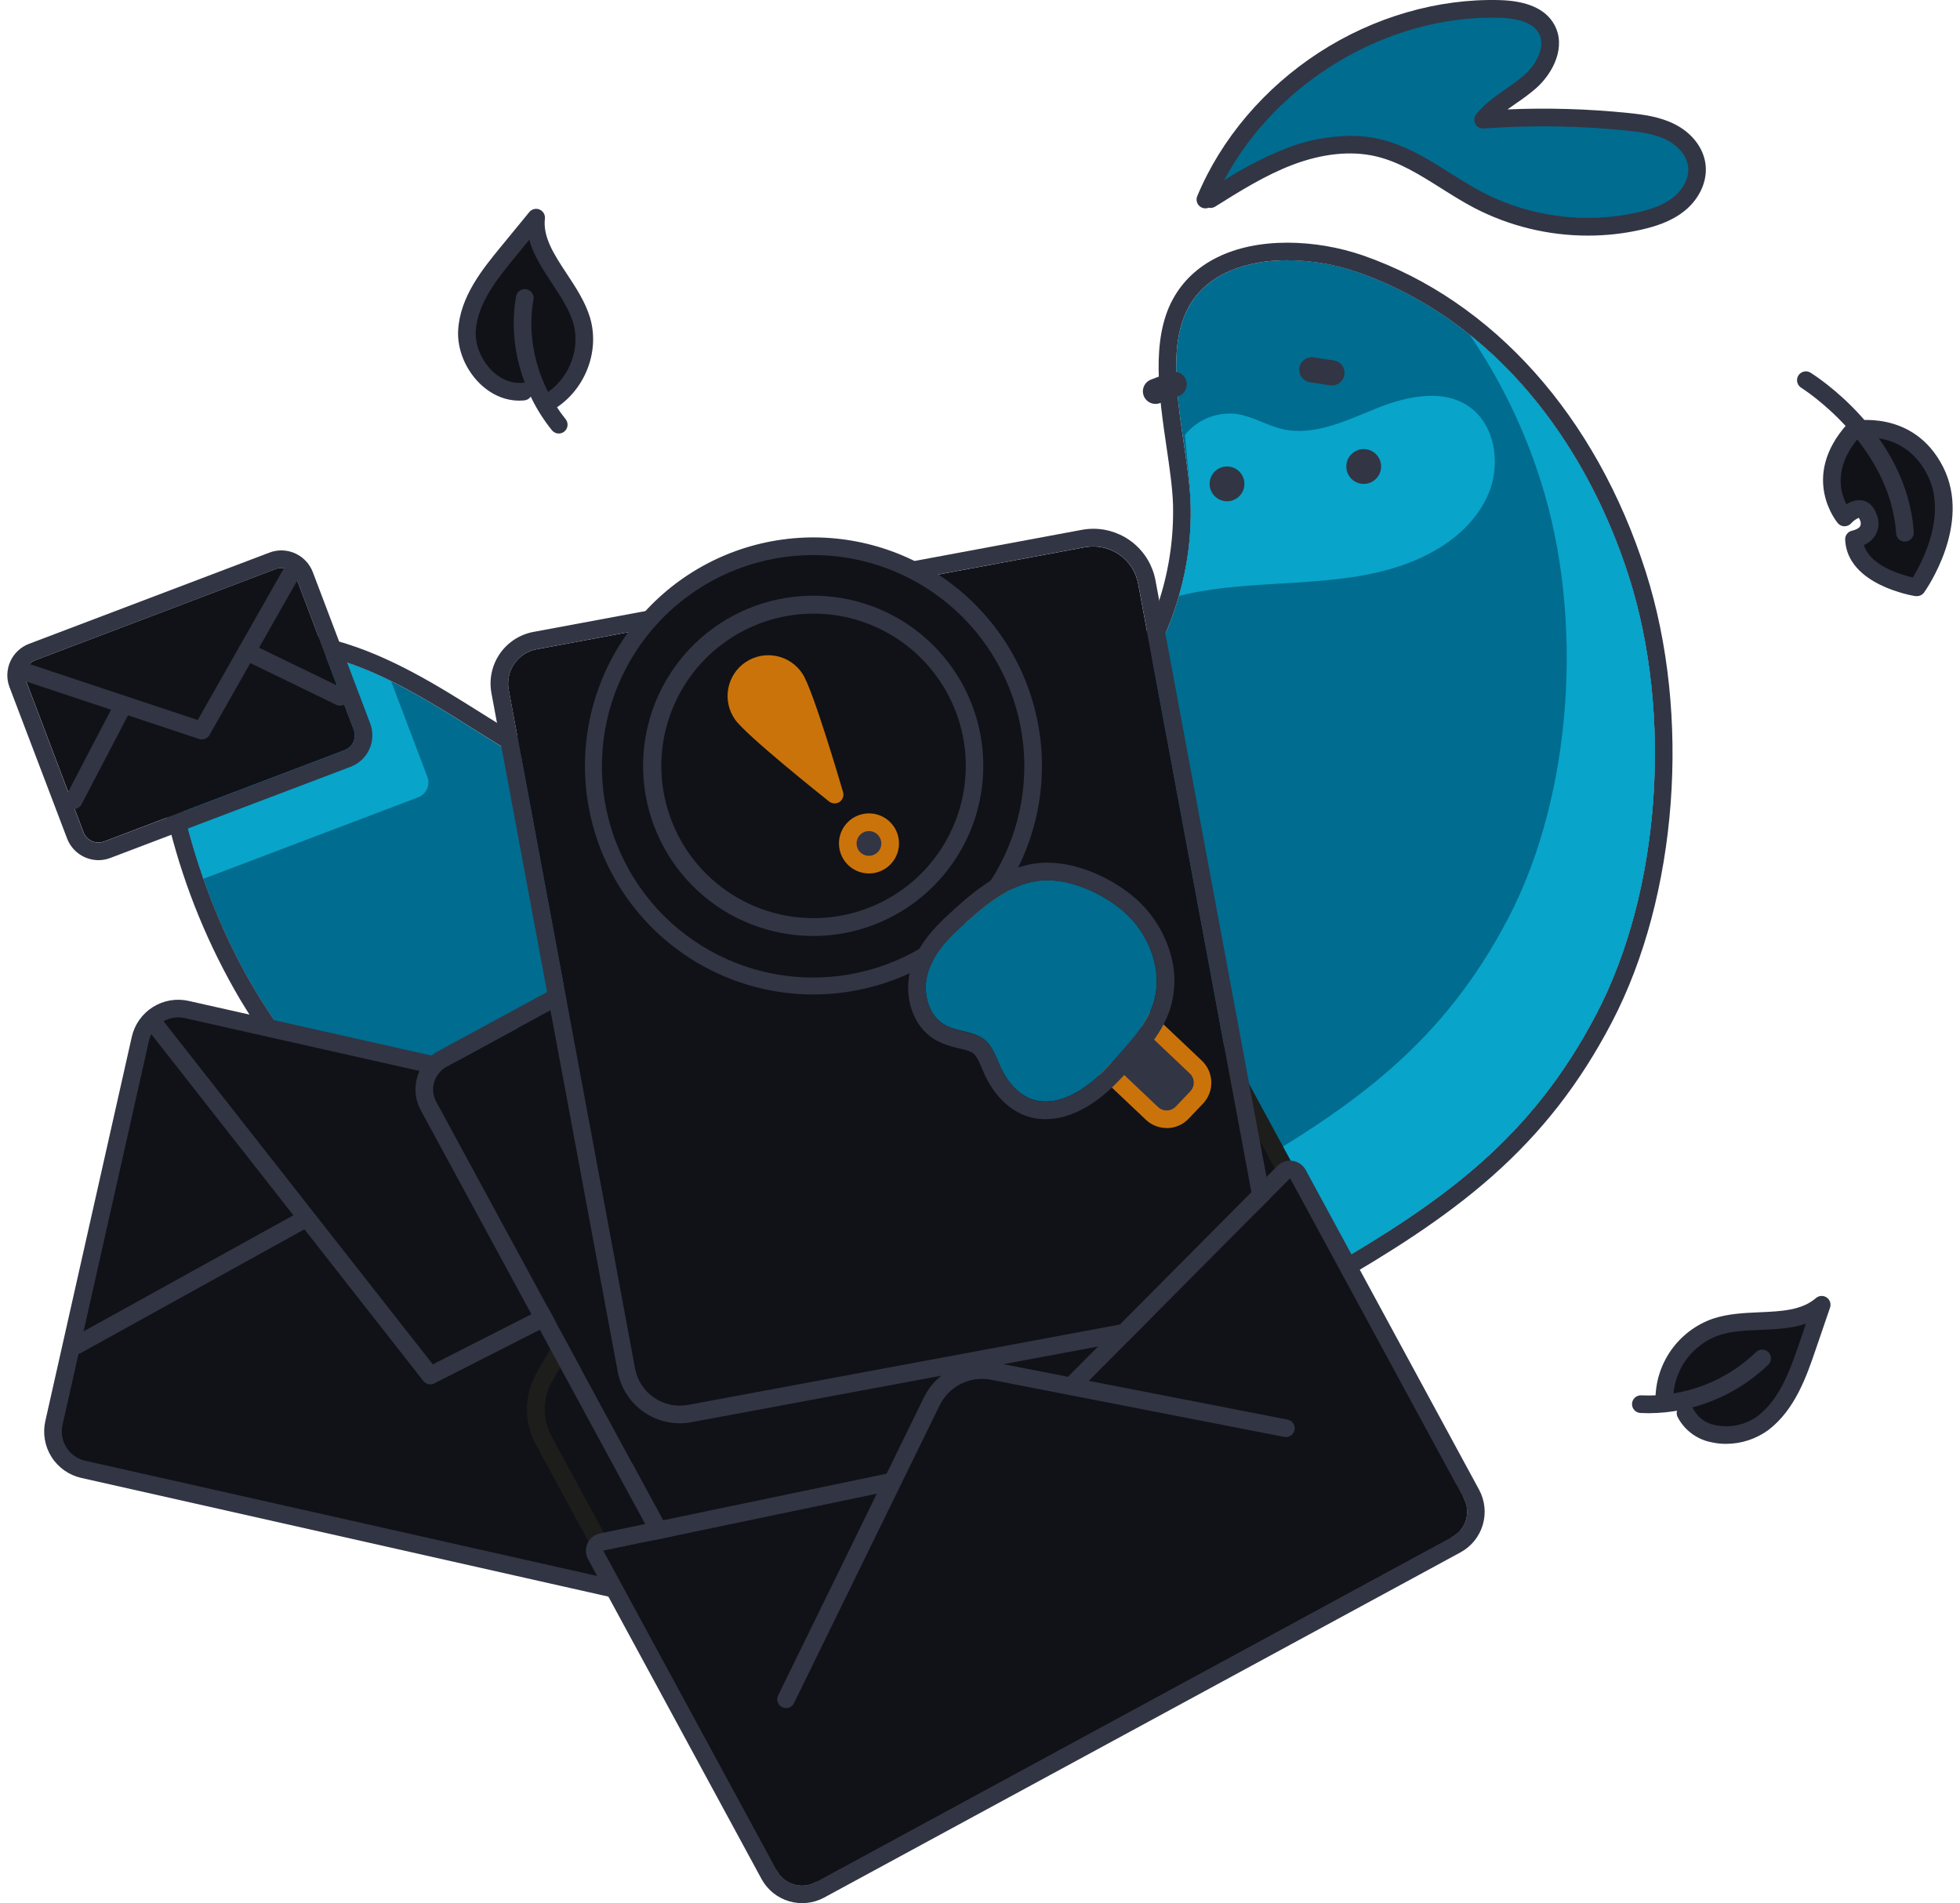 <svg width="206" height="200" viewBox="0 0 206 200" fill="none" xmlns="http://www.w3.org/2000/svg">
<path d="M77.418 84.146C70.111 86.698 62.017 83.847 55.3 79.996C48.583 76.145 42.316 71.215 34.861 69.145C30.287 67.87 24.804 67.968 21.48 71.358C17.724 75.19 18.29 81.415 19.627 86.615C22.784 98.769 29.091 110.435 39.042 118.11C48.993 125.785 62.893 128.81 74.538 124.091C86.183 119.372 94.279 106.094 91.344 93.872C90.55 90.62 88.981 87.431 86.292 85.438C83.603 83.445 79.675 82.929 76.902 84.8L77.418 84.146Z" fill="#006C8F"/>
<path d="M29.578 68.383C31.369 68.395 33.149 68.649 34.872 69.137C42.327 71.215 48.594 76.145 55.311 79.988C60.25 82.82 65.932 85.112 71.5 85.112C73.517 85.124 75.522 84.795 77.429 84.138L76.913 84.792C78.094 84.019 79.479 83.617 80.891 83.638C82.834 83.653 84.723 84.283 86.287 85.438C88.976 87.43 90.556 90.62 91.339 93.872C94.28 106.084 86.184 119.372 74.539 124.091C70.773 125.596 66.753 126.358 62.698 126.335C54.292 126.335 45.773 123.26 39.053 118.089C29.102 110.432 22.795 98.769 19.638 86.607C18.291 81.412 17.724 75.182 21.49 71.35C23.587 69.211 26.543 68.383 29.589 68.383H29.578ZM29.578 66.53C25.672 66.53 22.417 67.748 20.157 70.053C16.626 73.655 15.848 79.379 17.846 87.073C19.441 93.361 21.919 99.391 25.206 104.983C28.705 110.853 32.985 115.757 37.91 119.557C45.037 125.044 54.067 128.188 62.685 128.188C66.978 128.213 71.236 127.404 75.222 125.806C81.338 123.326 86.586 118.673 90 112.708C93.528 106.549 94.64 99.705 93.131 93.438C92.432 90.527 90.868 86.531 87.383 83.945C85.503 82.553 83.229 81.797 80.891 81.785C79.814 81.779 78.744 81.958 77.728 82.315C77.656 82.301 77.584 82.293 77.511 82.291H77.413C77.35 82.287 77.286 82.287 77.222 82.291C77.066 82.307 76.912 82.342 76.764 82.397C75.065 82.975 73.28 83.265 71.485 83.254C67.001 83.254 61.864 81.611 56.216 78.376C54.404 77.336 52.58 76.188 50.815 75.079C46.001 72.051 41.022 68.918 35.353 67.338C33.472 66.807 31.528 66.531 29.573 66.517L29.578 66.53Z" fill="#323544"/>
<path d="M44.918 81.634L41.104 71.577C39.103 70.571 37.013 69.754 34.861 69.137C32.021 68.343 28.832 68.078 26.026 68.809L23.771 69.663C22.923 70.1 22.149 70.669 21.48 71.349C17.724 75.182 18.29 81.406 19.627 86.607C20.13 88.539 20.712 90.46 21.376 92.355L43.936 83.796C44.143 83.719 44.332 83.602 44.493 83.452C44.655 83.301 44.785 83.12 44.876 82.919C44.967 82.718 45.018 82.501 45.025 82.281C45.032 82.06 44.996 81.84 44.918 81.634Z" fill="#08A4CA"/>
<path d="M77.9 133.044C88.83 118.258 96.675 102.968 105.663 86.795C109.032 80.734 114.926 78.358 118.97 72.781C123.04 67.152 125.372 60.062 125.139 52.953C124.938 46.787 121.979 37.656 124.903 32.31C128.037 26.585 136.723 26.519 142.662 28.591C157.036 33.604 166.69 46.445 171.216 60.647C175.742 74.849 174.627 93.465 167.775 106.565C160.923 119.666 151.703 126.221 139.285 133.428C130.022 138.806 118.594 139.973 108.055 140.749C97.516 141.524 86.618 139.11 77.81 132.925L77.9 133.044Z" fill="#006C8F"/>
<path d="M135.339 27.355C137.832 27.365 140.306 27.785 142.662 28.599C157.036 33.611 166.69 46.452 171.216 60.654C175.742 74.856 174.627 93.472 167.775 106.572C160.923 119.673 151.703 126.221 139.285 133.427C130.022 138.805 118.594 139.972 108.055 140.748C106.788 140.841 105.518 140.888 104.244 140.888C94.981 140.888 85.652 138.392 77.929 133.007C88.846 118.231 96.683 102.954 105.663 86.794C109.032 80.734 114.926 78.357 118.97 72.781C123.04 67.151 125.372 60.061 125.139 52.952C124.938 46.786 121.979 37.655 124.903 32.309C126.875 28.71 131.041 27.347 135.339 27.347V27.355ZM77.81 132.924L77.929 133.007L77.9 133.044L77.81 132.924ZM135.339 25.502C129.654 25.502 125.369 27.606 123.278 31.428C120.944 35.689 121.825 41.686 122.603 46.974C122.924 49.17 123.231 51.245 123.286 53.013C123.458 59.712 121.411 66.28 117.464 71.696C115.778 74.027 113.737 75.755 111.578 77.587C108.862 79.889 106.054 82.271 104.04 85.894C102.566 88.541 101.108 91.204 99.695 93.773C92.504 106.874 85.702 119.26 76.852 131.334C76.717 131.416 76.592 131.515 76.481 131.628C76.174 131.942 75.988 132.356 75.957 132.795C75.927 133.233 76.053 133.669 76.314 134.023L76.404 134.145C76.61 134.424 76.891 134.64 77.214 134.766C84.855 139.986 94.19 142.741 104.239 142.741C105.546 142.741 106.885 142.69 108.185 142.595C119.189 141.801 130.726 140.539 140.209 135.031C145.819 131.773 151.719 128.131 156.834 123.601C162.067 118.969 166.06 113.829 169.406 107.432C176.337 94.173 177.772 75.144 172.973 60.093C167.76 43.732 156.93 31.613 143.265 26.849C140.71 25.97 138.028 25.514 135.326 25.502H135.339Z" fill="#323544"/>
<path d="M77.9 133.044L77.929 133.004L77.81 132.925L77.9 133.044Z" fill="#006C8F"/>
<path d="M77.81 132.924L77.93 133.004L77.9 133.043L77.81 132.924ZM77.81 131.072C77.468 131.072 77.132 131.167 76.84 131.346C76.548 131.525 76.311 131.782 76.156 132.088C76.002 132.394 75.935 132.737 75.963 133.078C75.992 133.42 76.115 133.747 76.318 134.023L76.405 134.144C76.577 134.378 76.802 134.567 77.061 134.698C77.319 134.828 77.605 134.896 77.895 134.896C78.185 134.896 78.47 134.829 78.729 134.699C78.988 134.569 79.213 134.38 79.385 134.147L79.406 134.115C79.555 133.916 79.663 133.689 79.722 133.448C79.782 133.207 79.792 132.956 79.753 132.71C79.713 132.465 79.625 132.23 79.492 132.019C79.36 131.809 79.187 131.627 78.983 131.485L78.906 131.432L78.872 131.408C78.561 131.19 78.192 131.073 77.813 131.072H77.81Z" fill="#323544"/>
<path d="M171.217 60.654C168.07 50.779 162.441 41.564 154.466 35.18C157.703 39.924 160.224 45.118 161.948 50.597C166.474 64.801 165.36 83.414 158.508 96.515C151.656 109.616 142.44 116.163 130.023 123.37C120.759 128.748 109.332 129.915 98.793 130.69C92.776 131.152 86.726 130.517 80.936 128.817C79.959 130.218 78.957 131.613 77.93 133.003C86.714 139.13 97.565 141.518 108.056 140.747C118.595 139.972 130.023 138.805 139.286 133.427C151.703 126.22 160.919 119.686 167.774 106.572C174.628 93.458 175.742 74.858 171.217 60.654Z" fill="#08A4CA"/>
<path d="M68.637 122.986L68.666 122.947L68.547 122.867L68.637 122.986Z" fill="#006C8F"/>
<path d="M68.547 122.867L68.666 122.946L68.637 122.986L68.547 122.867ZM68.547 121.014C68.204 121.014 67.868 121.109 67.576 121.288C67.284 121.468 67.048 121.725 66.893 122.031C66.739 122.336 66.672 122.679 66.7 123.021C66.729 123.362 66.851 123.689 67.055 123.965L67.142 124.087C67.314 124.32 67.539 124.509 67.797 124.64C68.056 124.77 68.342 124.838 68.632 124.838C68.921 124.839 69.207 124.771 69.466 124.641C69.725 124.511 69.949 124.322 70.122 124.089L70.143 124.058C70.292 123.859 70.4 123.632 70.459 123.39C70.519 123.149 70.529 122.898 70.49 122.653C70.45 122.407 70.362 122.172 70.229 121.961C70.097 121.751 69.924 121.569 69.72 121.427L69.643 121.374L69.609 121.35C69.298 121.133 68.929 121.015 68.55 121.014H68.547Z" fill="#323544"/>
<path d="M154.842 43.069C152.113 40.751 148.101 41.548 144.827 42.852C141.553 44.157 138.123 45.896 134.709 45.073C133.121 44.692 131.681 43.776 130.075 43.522C129.086 43.38 128.078 43.487 127.141 43.834C126.205 44.18 125.369 44.754 124.71 45.504C124.652 45.571 124.596 45.639 124.541 45.711C124.739 48.13 125.07 50.578 125.139 52.955C125.237 56.222 124.821 59.484 123.908 62.623C132.721 60.399 142.932 62.464 150.972 57.763C153.46 56.308 155.694 54.132 156.66 51.303C157.626 48.474 157.059 44.954 154.842 43.069Z" fill="#08A4CA"/>
<path d="M126.677 20.976C131.684 8.934 144.526 0.597 157.563 0.949C159.442 0.997 161.607 1.389 162.525 3.027C163.56 4.879 162.38 7.222 160.794 8.619C159.209 10.016 157.2 10.943 155.874 12.589C160.929 12.217 166.006 12.291 171.047 12.809C172.598 12.967 174.181 13.179 175.573 13.883C176.965 14.587 178.153 15.871 178.336 17.422C178.518 18.973 177.682 20.46 176.483 21.431C175.284 22.402 173.792 22.903 172.296 23.244C166.566 24.53 160.566 23.747 155.358 21.034C151.817 19.182 148.652 16.424 144.756 15.524C141.688 14.817 138.444 15.347 135.493 16.463C132.542 17.58 129.866 19.264 127.201 20.934" fill="#006C8F"/>
<path d="M166.921 24.759C162.753 24.767 158.645 23.768 154.945 21.848C153.752 21.22 152.598 20.495 151.481 19.791C149.192 18.349 147.032 16.988 144.565 16.419C141.985 15.824 138.97 16.136 135.85 17.322C132.984 18.412 130.305 20.09 127.72 21.712C127.513 21.841 127.264 21.884 127.026 21.832C126.857 21.898 126.672 21.913 126.494 21.875C126.317 21.837 126.154 21.747 126.027 21.618C125.9 21.488 125.813 21.324 125.779 21.145C125.744 20.967 125.763 20.782 125.833 20.614C128.326 14.617 132.865 9.263 138.616 5.529C144.367 1.794 151.108 -0.162 157.597 0.01C160.508 0.087 162.435 0.945 163.345 2.562C164.648 4.88 163.258 7.68 161.416 9.3C160.759 9.857 160.071 10.376 159.354 10.854C159.042 11.071 158.735 11.285 158.439 11.499C162.677 11.316 166.923 11.442 171.142 11.875C172.754 12.039 174.453 12.267 175.994 13.042C177.846 13.971 179.056 15.562 179.259 17.301C179.463 19.039 178.627 20.876 177.081 22.136C175.636 23.314 173.879 23.822 172.511 24.134C170.677 24.551 168.802 24.761 166.921 24.759ZM141.882 14.27C142.924 14.267 143.964 14.381 144.981 14.612C147.754 15.252 150.15 16.761 152.468 18.222C153.553 18.904 154.678 19.611 155.808 20.207C160.824 22.804 166.595 23.553 172.108 22.324C173.847 21.927 175.02 21.424 175.917 20.696C176.975 19.831 177.558 18.611 177.428 17.52C177.272 16.197 176.158 15.199 175.165 14.699C173.908 14.064 172.399 13.868 170.962 13.72C165.975 13.21 160.953 13.137 155.954 13.503C155.773 13.518 155.592 13.48 155.433 13.393C155.274 13.306 155.144 13.174 155.059 13.014C154.975 12.854 154.939 12.672 154.957 12.492C154.975 12.311 155.045 12.14 155.16 11.999C156.051 10.891 157.192 10.099 158.293 9.334C158.95 8.897 159.582 8.423 160.185 7.913C161.527 6.733 162.485 4.83 161.723 3.472C161.157 2.464 159.751 1.924 157.544 1.866C145.859 1.559 134.127 8.615 128.662 18.939C130.727 17.621 132.911 16.499 135.186 15.588C137.32 14.75 139.589 14.307 141.882 14.281V14.27Z" fill="#323544"/>
<path d="M128.963 52.679C129.973 52.679 130.792 51.86 130.792 50.85C130.792 49.84 129.973 49.021 128.963 49.021C127.953 49.021 127.134 49.84 127.134 50.85C127.134 51.86 127.953 52.679 128.963 52.679Z" fill="#323544"/>
<path d="M143.329 50.852C144.339 50.852 145.158 50.033 145.158 49.023C145.158 48.013 144.339 47.194 143.329 47.194C142.319 47.194 141.5 48.013 141.5 49.023C141.5 50.033 142.319 50.852 143.329 50.852Z" fill="#323544"/>
<path d="M121.442 42.448C121.132 42.448 120.832 42.339 120.594 42.141C120.356 41.942 120.195 41.666 120.14 41.361C120.084 41.056 120.138 40.742 120.29 40.472C120.443 40.203 120.686 39.995 120.976 39.886L122.94 39.148C123.102 39.087 123.275 39.058 123.449 39.064C123.623 39.069 123.794 39.109 123.952 39.181C124.11 39.253 124.253 39.355 124.372 39.482C124.49 39.609 124.583 39.758 124.644 39.92C124.705 40.083 124.734 40.256 124.728 40.43C124.722 40.604 124.682 40.775 124.611 40.933C124.539 41.091 124.437 41.234 124.31 41.352C124.183 41.471 124.034 41.564 123.871 41.625L121.913 42.363C121.762 42.42 121.603 42.449 121.442 42.448Z" fill="#323544"/>
<path d="M139.997 40.51C139.93 40.51 139.864 40.505 139.798 40.494L137.726 40.179C137.549 40.159 137.378 40.103 137.224 40.016C137.069 39.928 136.933 39.81 136.825 39.669C136.717 39.527 136.639 39.366 136.595 39.193C136.55 39.021 136.541 38.842 136.568 38.666C136.595 38.49 136.657 38.321 136.75 38.17C136.843 38.018 136.966 37.887 137.111 37.785C137.257 37.682 137.421 37.609 137.595 37.571C137.769 37.533 137.948 37.531 138.123 37.564L140.195 37.879C140.524 37.931 140.821 38.104 141.028 38.365C141.235 38.625 141.336 38.954 141.31 39.286C141.285 39.618 141.136 39.928 140.893 40.155C140.649 40.382 140.329 40.508 139.997 40.51Z" fill="#323544"/>
<path d="M194.84 45.159C194.84 45.159 200.57 43.908 203.391 49.495C206.212 55.081 201.462 61.719 201.462 61.719C201.462 61.719 195.041 60.721 194.845 56.661C194.845 56.661 197.06 56.278 196.335 54.335C195.61 52.393 193.845 54.38 193.845 54.38C193.845 54.38 190.256 50.265 194.84 45.159Z" fill="#111217"/>
<path d="M201.461 62.647C201.415 62.651 201.368 62.651 201.321 62.647C201.027 62.602 194.149 61.477 193.929 56.716C193.919 56.49 193.991 56.269 194.132 56.093C194.274 55.917 194.474 55.799 194.697 55.76C194.893 55.723 195.366 55.556 195.515 55.292C195.556 55.191 195.575 55.083 195.57 54.974C195.566 54.865 195.538 54.759 195.488 54.662C195.46 54.575 195.419 54.493 195.366 54.418C195.055 54.547 194.778 54.746 194.556 55.001C194.468 55.097 194.36 55.173 194.24 55.226C194.121 55.279 193.991 55.307 193.86 55.308C193.73 55.307 193.6 55.278 193.481 55.224C193.362 55.17 193.256 55.091 193.17 54.993C193.127 54.945 189.086 50.194 194.162 44.544C194.293 44.4 194.465 44.3 194.654 44.258C194.718 44.245 201.12 42.935 204.227 49.08C207.268 55.096 202.433 61.972 202.226 62.263C202.139 62.383 202.024 62.481 201.891 62.548C201.757 62.614 201.61 62.648 201.461 62.647ZM195.904 57.285C196.549 59.436 199.72 60.381 201.038 60.688C202.004 59.116 204.69 54.098 202.576 49.911C200.432 45.677 196.438 45.873 195.332 46.021C192.685 49.146 193.421 51.761 194.067 53.002C194.55 52.658 195.146 52.51 195.734 52.587C196.205 52.677 196.846 52.995 197.224 54.011C197.378 54.36 197.449 54.739 197.432 55.12C197.416 55.501 197.312 55.873 197.129 56.207C196.837 56.685 196.406 57.061 195.893 57.285H195.904Z" fill="#323544"/>
<path d="M200.21 56.92C199.975 56.92 199.748 56.831 199.577 56.67C199.405 56.509 199.301 56.289 199.286 56.055C198.664 46.646 189.401 40.808 189.316 40.75C189.106 40.621 188.955 40.414 188.897 40.174C188.839 39.934 188.879 39.681 189.008 39.47C189.137 39.259 189.344 39.109 189.584 39.051C189.824 38.993 190.077 39.033 190.287 39.162C190.703 39.426 200.45 45.548 201.138 55.92C201.147 56.041 201.131 56.163 201.092 56.279C201.053 56.394 200.992 56.501 200.912 56.592C200.832 56.684 200.734 56.759 200.625 56.813C200.516 56.867 200.397 56.899 200.276 56.907L200.21 56.92Z" fill="#323544"/>
<path d="M177.149 148.492C178.541 151.308 182.829 151.437 185.322 149.529C187.815 147.621 188.958 144.474 189.977 141.502L191.478 137.117C188.553 139.634 183.985 138.236 180.327 139.462C178.736 140.031 177.361 141.082 176.394 142.469C175.427 143.856 174.917 145.51 174.934 147.2" fill="#111217"/>
<path d="M181.394 151.733C180.868 151.735 180.343 151.675 179.83 151.556C179.084 151.406 178.381 151.09 177.773 150.632C177.166 150.174 176.668 149.585 176.318 148.909C176.209 148.689 176.193 148.434 176.272 148.202C176.35 147.969 176.519 147.777 176.739 147.668C176.959 147.559 177.214 147.543 177.447 147.621C177.68 147.7 177.871 147.869 177.98 148.089C178.209 148.52 178.532 148.894 178.925 149.183C179.318 149.473 179.771 149.671 180.251 149.762C181.026 149.928 181.828 149.929 182.604 149.763C183.379 149.598 184.111 149.27 184.75 148.801C187.108 146.999 188.207 143.788 189.091 141.21L189.81 139.093C188.302 139.622 186.635 139.686 185.025 139.755C183.416 139.824 181.953 139.89 180.611 140.34C179.208 140.846 177.996 141.776 177.143 142.999C176.29 144.223 175.837 145.681 175.847 147.173C175.851 147.295 175.83 147.416 175.787 147.53C175.744 147.644 175.679 147.748 175.595 147.836C175.512 147.925 175.412 147.996 175.301 148.046C175.19 148.096 175.07 148.124 174.949 148.127C174.827 148.131 174.706 148.111 174.592 148.067C174.478 148.024 174.374 147.959 174.285 147.876C174.197 147.792 174.126 147.692 174.076 147.581C174.026 147.47 173.998 147.35 173.994 147.229C173.962 145.337 174.527 143.483 175.609 141.931C176.691 140.379 178.235 139.207 180.021 138.582C181.609 138.053 183.303 137.976 184.943 137.905C187.209 137.807 189.35 137.714 190.861 136.412C191.015 136.28 191.209 136.202 191.412 136.19C191.615 136.179 191.816 136.235 191.984 136.349C192.152 136.463 192.278 136.629 192.343 136.822C192.407 137.014 192.406 137.223 192.341 137.415L190.84 141.801C189.877 144.617 188.675 148.121 185.872 150.27C184.574 151.223 183.005 151.736 181.394 151.733Z" fill="#323544"/>
<path d="M173.296 148.512C173 148.512 172.703 148.504 172.407 148.488C172.161 148.475 171.931 148.365 171.766 148.182C171.602 147.999 171.516 147.758 171.529 147.513C171.542 147.267 171.652 147.036 171.835 146.872C172.018 146.707 172.259 146.622 172.505 146.635C174.704 146.735 176.902 146.389 178.964 145.619C181.027 144.848 182.912 143.668 184.507 142.149C184.591 142.052 184.694 141.973 184.81 141.918C184.926 141.862 185.052 141.832 185.181 141.828C185.309 141.824 185.437 141.847 185.556 141.895C185.675 141.944 185.783 142.016 185.873 142.108C185.962 142.2 186.032 142.31 186.077 142.431C186.122 142.551 186.141 142.68 186.133 142.808C186.126 142.936 186.092 143.062 186.033 143.176C185.975 143.29 185.893 143.391 185.793 143.472C182.422 146.684 177.952 148.486 173.296 148.512Z" fill="#323544"/>
<path d="M55.02 41.149C51.659 41.488 48.911 37.92 49.078 34.776C49.245 31.632 51.344 28.953 53.366 26.503L56.348 22.866C55.901 26.701 59.95 29.824 61.112 33.588C62.121 36.872 60.583 40.604 57.534 42.334" fill="#111217"/>
<path d="M57.529 43.261C57.324 43.261 57.125 43.193 56.963 43.068C56.801 42.943 56.684 42.768 56.632 42.57C56.58 42.372 56.595 42.162 56.675 41.973C56.755 41.785 56.895 41.628 57.074 41.527C59.747 40.016 61.099 36.721 60.221 33.852C59.797 32.473 58.897 31.11 58.027 29.792C57.061 28.329 56.074 26.831 55.629 25.198L54.081 27.085C52.334 29.218 50.158 31.873 50.002 34.821C49.925 36.274 50.621 37.92 51.77 39.018C52.702 39.905 53.821 40.342 54.928 40.223C55.173 40.198 55.419 40.272 55.61 40.428C55.801 40.585 55.922 40.811 55.946 41.056C55.971 41.302 55.897 41.547 55.741 41.738C55.584 41.929 55.358 42.051 55.113 42.075C53.464 42.242 51.823 41.636 50.492 40.368C48.944 38.891 48.046 36.732 48.152 34.733C48.34 31.179 50.73 28.263 52.651 25.92L55.634 22.284C55.761 22.13 55.935 22.021 56.129 21.973C56.323 21.925 56.527 21.942 56.711 22.02C56.895 22.098 57.049 22.233 57.149 22.406C57.25 22.578 57.292 22.779 57.27 22.977C57.042 24.944 58.273 26.807 59.578 28.784C60.52 30.21 61.494 31.695 61.994 33.32C63.124 36.994 61.401 41.218 57.987 43.144C57.847 43.223 57.689 43.263 57.529 43.261Z" fill="#323544"/>
<path d="M58.728 45.559C58.59 45.559 58.453 45.528 58.328 45.468C58.202 45.408 58.093 45.32 58.006 45.212C54.788 41.218 53.38 35.949 54.245 31.143C54.288 30.901 54.426 30.686 54.628 30.546C54.83 30.406 55.079 30.352 55.321 30.395C55.563 30.439 55.777 30.576 55.917 30.778C56.058 30.98 56.112 31.229 56.069 31.471C55.298 35.766 56.561 40.469 59.448 44.05C59.557 44.186 59.625 44.351 59.645 44.524C59.665 44.697 59.636 44.872 59.561 45.03C59.486 45.187 59.368 45.32 59.221 45.414C59.073 45.507 58.903 45.557 58.728 45.559Z" fill="#323544"/>
<path d="M83.737 120.525L19.62 106.087C17.422 105.593 15.24 106.973 14.745 109.17L5.655 149.536C5.161 151.734 6.541 153.916 8.738 154.411L72.856 168.849C75.053 169.344 77.236 167.963 77.73 165.766L86.82 125.4C87.315 123.202 85.934 121.02 83.737 120.525Z" fill="#111217"/>
<path d="M73.774 169.873C73.401 169.874 73.029 169.832 72.665 169.749L8.546 155.314C7.905 155.171 7.298 154.902 6.761 154.524C6.224 154.145 5.766 153.665 5.415 153.109C5.064 152.554 4.825 151.935 4.714 151.287C4.602 150.64 4.619 149.977 4.764 149.336L13.85 108.967C13.994 108.326 14.263 107.719 14.642 107.182C15.02 106.645 15.501 106.188 16.057 105.837C16.612 105.486 17.232 105.247 17.879 105.135C18.527 105.024 19.19 105.041 19.831 105.185L83.95 119.62C85.244 119.913 86.369 120.707 87.079 121.828C87.788 122.949 88.024 124.306 87.735 125.601L78.646 165.967C78.397 167.074 77.779 168.063 76.894 168.773C76.009 169.483 74.909 169.871 73.774 169.873ZM18.725 106.913C18.01 106.915 17.317 107.16 16.759 107.607C16.201 108.054 15.812 108.677 15.655 109.375L6.572 149.741C6.481 150.144 6.47 150.562 6.54 150.97C6.611 151.378 6.761 151.768 6.982 152.117C7.203 152.467 7.491 152.77 7.83 153.008C8.168 153.247 8.55 153.416 8.954 153.507L73.073 167.939C73.888 168.121 74.742 167.973 75.448 167.526C76.154 167.08 76.654 166.371 76.839 165.557L85.919 125.193C86.102 124.378 85.953 123.524 85.507 122.818C85.06 122.112 84.352 121.612 83.537 121.427L19.424 106.993C19.195 106.94 18.962 106.914 18.727 106.913H18.725Z" fill="#323544"/>
<path d="M16.25 107.621L45.228 144.552L86.687 123.479" fill="#111217"/>
<path d="M45.228 145.479C45.087 145.479 44.948 145.447 44.822 145.385C44.695 145.324 44.584 145.234 44.497 145.124L15.52 108.193C15.438 108.098 15.377 107.988 15.34 107.869C15.302 107.75 15.289 107.624 15.302 107.5C15.314 107.375 15.351 107.255 15.411 107.145C15.471 107.036 15.553 106.94 15.651 106.862C15.749 106.785 15.862 106.729 15.983 106.696C16.104 106.664 16.23 106.656 16.353 106.674C16.477 106.691 16.596 106.734 16.703 106.798C16.81 106.863 16.902 106.949 16.975 107.05L45.487 143.38L86.269 122.654C86.487 122.548 86.739 122.531 86.969 122.609C87.199 122.686 87.39 122.851 87.5 123.067C87.61 123.284 87.631 123.535 87.557 123.767C87.484 123.999 87.322 124.192 87.108 124.306L45.646 145.378C45.516 145.444 45.373 145.478 45.228 145.479Z" fill="#323544"/>
<path d="M8.083 142.28C7.878 142.28 7.679 142.211 7.517 142.085C7.355 141.96 7.239 141.784 7.188 141.585C7.137 141.387 7.153 141.177 7.234 140.988C7.315 140.8 7.456 140.644 7.636 140.544L31.225 127.497C31.331 127.433 31.45 127.391 31.573 127.374C31.696 127.357 31.821 127.365 31.941 127.397C32.061 127.429 32.173 127.485 32.271 127.562C32.369 127.639 32.45 127.734 32.51 127.843C32.571 127.951 32.608 128.071 32.621 128.195C32.634 128.318 32.622 128.443 32.586 128.562C32.55 128.681 32.49 128.791 32.41 128.886C32.331 128.981 32.233 129.06 32.122 129.116L8.533 142.164C8.395 142.241 8.24 142.281 8.083 142.28Z" fill="#323544"/>
<path d="M79.464 157.777C79.303 157.776 79.146 157.734 79.007 157.654C78.867 157.575 78.751 157.46 78.67 157.322L65.172 134.489C65.1 134.385 65.049 134.267 65.024 134.142C64.999 134.017 65 133.889 65.027 133.764C65.054 133.64 65.106 133.522 65.18 133.419C65.254 133.315 65.349 133.229 65.459 133.163C65.568 133.098 65.689 133.057 65.816 133.041C65.942 133.025 66.07 133.035 66.192 133.071C66.315 133.106 66.428 133.167 66.526 133.248C66.623 133.33 66.703 133.431 66.76 133.545L80.258 156.379C80.341 156.52 80.385 156.68 80.387 156.843C80.388 157.006 80.346 157.166 80.266 157.308C80.185 157.45 80.069 157.568 79.928 157.65C79.787 157.732 79.627 157.776 79.464 157.777Z" fill="#323544"/>
<path d="M28.981 59.795L3.712 69.383C2.845 69.712 2.41 70.681 2.738 71.547L8.775 87.455C9.104 88.322 10.073 88.758 10.939 88.429L36.208 78.84C37.074 78.511 37.51 77.543 37.181 76.676L31.145 60.768C30.816 59.902 29.847 59.466 28.981 59.795Z" fill="#111217"/>
<path d="M29.573 59.694C29.913 59.694 30.245 59.798 30.525 59.991C30.805 60.185 31.019 60.458 31.14 60.776L37.177 76.688C37.334 77.104 37.32 77.565 37.137 77.97C36.955 78.376 36.618 78.692 36.203 78.85L10.933 88.439C10.517 88.596 10.055 88.582 9.649 88.399C9.243 88.217 8.927 87.88 8.768 87.465L2.734 71.556C2.576 71.14 2.589 70.678 2.771 70.272C2.953 69.866 3.289 69.549 3.705 69.391L28.978 59.805C29.168 59.732 29.369 59.695 29.573 59.694ZM29.573 57.841C29.145 57.841 28.721 57.919 28.321 58.072L3.049 67.66C2.174 67.992 1.466 68.659 1.082 69.512C0.698 70.366 0.669 71.337 1 72.212L7.051 88.116C7.306 88.782 7.756 89.356 8.342 89.763C8.929 90.169 9.624 90.389 10.338 90.394C10.765 90.395 11.19 90.317 11.589 90.164L36.862 80.576C37.736 80.242 38.442 79.576 38.826 78.722C39.209 77.869 39.239 76.898 38.908 76.023L32.873 60.115C32.616 59.448 32.163 58.874 31.575 58.468C30.986 58.062 30.288 57.844 29.573 57.841Z" fill="#323544"/>
<path d="M2.896 70.681L21.21 76.779L30.656 60.148" fill="#111217"/>
<path d="M21.21 77.704C21.111 77.704 21.013 77.688 20.919 77.656L2.602 71.569C2.487 71.531 2.38 71.47 2.288 71.39C2.196 71.31 2.121 71.213 2.067 71.104C2.012 70.995 1.98 70.877 1.972 70.755C1.963 70.634 1.978 70.512 2.017 70.397C2.056 70.281 2.117 70.175 2.196 70.083C2.276 69.991 2.373 69.916 2.482 69.862C2.591 69.807 2.709 69.775 2.831 69.766C2.952 69.758 3.074 69.773 3.189 69.812L20.781 75.669L29.851 59.694C29.973 59.48 30.174 59.324 30.411 59.258C30.528 59.226 30.651 59.217 30.772 59.232C30.892 59.247 31.009 59.286 31.115 59.346C31.221 59.406 31.314 59.487 31.389 59.583C31.463 59.679 31.518 59.788 31.551 59.906C31.583 60.023 31.592 60.146 31.577 60.267C31.562 60.387 31.523 60.504 31.463 60.61L22.017 77.241C21.936 77.383 21.818 77.5 21.676 77.581C21.534 77.663 21.374 77.705 21.21 77.704Z" fill="#323544"/>
<path d="M7.742 85.03C7.582 85.03 7.426 84.989 7.287 84.911C7.148 84.832 7.032 84.72 6.95 84.584C6.867 84.447 6.821 84.292 6.816 84.133C6.811 83.974 6.847 83.816 6.921 83.675L12.056 73.848C12.112 73.74 12.189 73.644 12.282 73.566C12.375 73.488 12.483 73.429 12.599 73.393C12.716 73.356 12.838 73.343 12.959 73.354C13.08 73.364 13.198 73.399 13.306 73.455C13.414 73.511 13.51 73.588 13.588 73.682C13.666 73.775 13.725 73.883 13.761 73.999C13.798 74.115 13.811 74.237 13.801 74.359C13.79 74.48 13.755 74.598 13.699 74.706L8.565 84.532C8.486 84.683 8.368 84.808 8.223 84.896C8.077 84.984 7.911 85.03 7.742 85.03Z" fill="#323544"/>
<path d="M35.745 74.161C35.605 74.161 35.466 74.128 35.34 74.066L25.529 69.302C25.42 69.249 25.322 69.175 25.241 69.084C25.16 68.993 25.098 68.886 25.058 68.772C25.018 68.656 25.002 68.535 25.009 68.413C25.016 68.292 25.047 68.173 25.101 68.063C25.154 67.954 25.228 67.856 25.319 67.775C25.41 67.694 25.516 67.632 25.631 67.593C25.746 67.553 25.868 67.536 25.989 67.543C26.111 67.55 26.23 67.582 26.339 67.635L36.163 72.398C36.352 72.49 36.504 72.643 36.595 72.832C36.685 73.021 36.709 73.235 36.662 73.44C36.615 73.644 36.5 73.827 36.336 73.957C36.172 74.088 35.968 74.159 35.758 74.159L35.745 74.161Z" fill="#323544"/>
<path d="M149.329 163.293L89.034 195.992C87.46 196.846 85.611 197.04 83.893 196.53C82.176 196.021 80.731 194.851 79.877 193.276L57.116 151.331C56.566 150.316 56.284 149.176 56.299 148.022C56.314 146.867 56.624 145.736 57.201 144.735L76.471 111.335C77.077 110.285 77.955 109.418 79.012 108.824C80.069 108.231 81.266 107.932 82.478 107.961L123.575 108.789C124.767 108.813 125.932 109.153 126.951 109.774C127.969 110.394 128.805 111.274 129.373 112.322L152.055 154.139C152.907 155.714 153.098 157.564 152.587 159.28C152.076 160.997 150.904 162.44 149.329 163.293Z" fill="#111217"/>
<path d="M85.824 197.745C85.081 197.743 84.342 197.635 83.63 197.422C82.661 197.137 81.759 196.663 80.975 196.027C80.192 195.391 79.542 194.606 79.064 193.717L56.303 151.771C55.683 150.615 55.366 149.32 55.383 148.008C55.4 146.696 55.751 145.41 56.401 144.27L75.671 110.87C76.359 109.68 77.353 108.696 78.55 108.022C79.748 107.347 81.104 107.007 82.478 107.035L123.583 107.861C124.938 107.89 126.263 108.277 127.421 108.982C128.579 109.688 129.53 110.687 130.178 111.879L152.859 153.695C153.828 155.486 154.046 157.588 153.466 159.54C152.887 161.492 151.557 163.134 149.768 164.106L89.476 196.81C88.356 197.422 87.1 197.743 85.824 197.745ZM82.33 108.885C81.307 108.885 80.302 109.153 79.416 109.664C78.53 110.175 77.794 110.911 77.283 111.797L58.016 145.197C57.521 146.061 57.255 147.036 57.241 148.032C57.228 149.027 57.468 150.01 57.939 150.887L80.7 192.833C81.064 193.506 81.558 194.1 82.152 194.583C82.746 195.065 83.43 195.425 84.164 195.643C84.897 195.861 85.667 195.932 86.428 195.852C87.189 195.772 87.927 195.543 88.6 195.177L148.887 162.479C149.559 162.114 150.154 161.621 150.636 161.026C151.118 160.432 151.478 159.748 151.695 159.014C151.913 158.281 151.984 157.511 151.904 156.75C151.824 155.989 151.594 155.251 151.229 154.579L128.55 112.763C128.059 111.858 127.337 111.1 126.458 110.564C125.579 110.029 124.574 109.735 123.545 109.714L82.449 108.885H82.33Z" fill="#1D1D1B"/>
<path d="M101.955 82.235L46.945 112.078C45.624 112.795 45.134 114.446 45.851 115.767L80.355 179.368C81.071 180.689 82.723 181.179 84.043 180.462L139.054 150.619C140.374 149.903 140.864 148.251 140.148 146.93L105.644 83.329C104.927 82.008 103.276 81.518 101.955 82.235Z" fill="#111217"/>
<path d="M103.246 81.926C103.735 81.928 104.214 82.061 104.633 82.312C105.052 82.563 105.396 82.923 105.628 83.352L140.14 146.947C140.483 147.582 140.561 148.327 140.355 149.019C140.15 149.71 139.678 150.292 139.044 150.637L84.035 180.474C83.721 180.645 83.376 180.752 83.02 180.79C82.665 180.828 82.305 180.795 81.962 180.693C81.619 180.592 81.3 180.424 81.022 180.198C80.744 179.973 80.513 179.696 80.343 179.381L45.847 115.778C45.505 115.145 45.428 114.402 45.633 113.712C45.838 113.022 46.308 112.441 46.94 112.097L101.952 82.251C102.349 82.034 102.794 81.92 103.246 81.921V81.926ZM103.246 80.068C102.485 80.069 101.737 80.26 101.068 80.624L46.056 110.461C44.99 111.04 44.198 112.018 43.853 113.181C43.508 114.344 43.639 115.596 44.217 116.662L78.715 180.263C79 180.792 79.387 181.259 79.853 181.639C80.319 182.018 80.856 182.302 81.431 182.474C82.007 182.646 82.612 182.703 83.209 182.642C83.807 182.58 84.387 182.401 84.916 182.115L139.928 152.267C140.992 151.686 141.782 150.706 142.126 149.544C142.47 148.381 142.339 147.13 141.762 146.063L107.269 82.455C106.875 81.733 106.293 81.13 105.585 80.711C104.877 80.292 104.069 80.071 103.246 80.073V80.068Z" fill="#323544"/>
<path d="M101.952 82.252L54.451 108.016L61.145 143.986L66.456 153.778C66.915 153.827 67.379 153.809 67.833 153.726L124.353 143.205C125.602 142.973 126.708 142.253 127.427 141.206C128.146 140.158 128.42 138.868 128.188 137.618L124.589 118.277L105.642 83.342C105.471 83.028 105.241 82.751 104.963 82.526C104.685 82.301 104.366 82.133 104.023 82.032C103.681 81.931 103.321 81.898 102.966 81.936C102.611 81.973 102.266 82.081 101.952 82.252Z" fill="#111217"/>
<path d="M56.393 68.233L114.031 57.509C115.281 57.276 116.572 57.55 117.62 58.269C118.668 58.988 119.387 60.094 119.62 61.344L132.681 131.539C132.913 132.789 132.64 134.08 131.92 135.128C131.201 136.176 130.095 136.895 128.845 137.128L72.323 147.644C71.074 147.877 69.783 147.603 68.734 146.884C67.686 146.165 66.967 145.059 66.734 143.809L53.467 72.5C53.378 72.028 53.384 71.543 53.483 71.073C53.583 70.603 53.774 70.156 54.045 69.76C54.317 69.364 54.664 69.025 55.067 68.763C55.47 68.501 55.921 68.321 56.393 68.233Z" fill="#111217"/>
<path d="M114.918 57.421C116.036 57.423 117.118 57.816 117.977 58.531C118.836 59.246 119.419 60.239 119.623 61.338L132.687 131.531C132.919 132.78 132.645 134.071 131.926 135.118C131.207 136.166 130.101 136.885 128.852 137.118L72.331 147.638C71.713 147.754 71.077 147.747 70.461 147.617C69.845 147.486 69.261 147.236 68.742 146.88C68.223 146.524 67.779 146.068 67.437 145.541C67.094 145.013 66.859 144.422 66.745 143.803L53.472 72.496C53.384 72.024 53.39 71.539 53.489 71.069C53.589 70.598 53.78 70.153 54.051 69.756C54.323 69.36 54.67 69.021 55.073 68.76C55.476 68.498 55.926 68.317 56.399 68.23L114.034 57.503C114.325 57.45 114.621 57.422 114.918 57.421ZM114.918 55.568C114.508 55.569 114.098 55.608 113.695 55.682L56.057 66.409C54.622 66.678 53.352 67.506 52.525 68.71C51.699 69.915 51.385 71.398 51.651 72.835L64.921 144.142C65.204 145.666 66.012 147.044 67.204 148.035C68.396 149.027 69.897 149.571 71.447 149.573C71.858 149.572 72.267 149.534 72.67 149.459L129.191 138.939C130.049 138.78 130.867 138.453 131.599 137.977C132.33 137.502 132.961 136.887 133.455 136.167C133.949 135.448 134.296 134.638 134.476 133.784C134.657 132.931 134.668 132.05 134.508 131.192L121.444 60.999C121.161 59.474 120.354 58.097 119.162 57.105C117.97 56.113 116.468 55.569 114.918 55.568Z" fill="#323544"/>
<path d="M112.692 67.127L63.164 75.851C61.637 76.12 60.617 77.576 60.886 79.104L60.984 79.664C61.253 81.192 62.709 82.212 64.237 81.943L113.765 73.218C115.292 72.949 116.312 71.493 116.043 69.966L115.945 69.405C115.675 67.878 114.219 66.858 112.692 67.127Z" fill="#111217"/>
<path d="M114.508 77.435L64.98 86.159C63.452 86.428 62.432 87.884 62.701 89.412L62.8 89.972C63.069 91.499 64.525 92.519 66.052 92.25L115.581 83.526C117.108 83.257 118.128 81.801 117.859 80.273L117.76 79.713C117.491 78.186 116.035 77.166 114.508 77.435Z" fill="#111217"/>
<path d="M116.324 87.742L66.796 96.466C65.268 96.735 64.248 98.191 64.517 99.719L64.616 100.279C64.885 101.806 66.341 102.826 67.869 102.557L117.397 93.833C118.924 93.564 119.944 92.108 119.675 90.581L119.576 90.02C119.307 88.493 117.851 87.473 116.324 87.742Z" fill="#111217"/>
<path d="M118.14 98.051L68.612 106.776C67.085 107.045 66.065 108.501 66.334 110.028L66.433 110.589C66.702 112.116 68.158 113.136 69.685 112.867L119.213 104.143C120.74 103.874 121.761 102.417 121.491 100.89L121.393 100.33C121.124 98.802 119.667 97.782 118.14 98.051Z" fill="#111217"/>
<path d="M119.954 108.359L70.426 117.083C68.898 117.352 67.879 118.808 68.147 120.336L68.246 120.896C68.515 122.423 69.972 123.444 71.499 123.174L121.027 114.45C122.554 114.181 123.574 112.725 123.305 111.198L123.206 110.637C122.937 109.11 121.481 108.09 119.954 108.359Z" fill="#111217"/>
<path d="M121.77 118.666L72.242 127.39C70.715 127.659 69.695 129.116 69.964 130.643L70.063 131.203C70.332 132.731 71.788 133.751 73.315 133.482L122.843 124.757C124.371 124.488 125.391 123.032 125.122 121.505L125.023 120.944C124.754 119.417 123.298 118.397 121.77 118.666Z" fill="#111217"/>
<path d="M63.423 162.962L105.377 154.215L135.598 123.819L153.831 157.431C154.019 157.778 154.137 158.16 154.177 158.553C154.218 158.946 154.181 159.343 154.068 159.722C153.955 160.101 153.768 160.454 153.518 160.76C153.269 161.067 152.961 161.321 152.613 161.509L85.742 197.783C85.395 197.972 85.014 198.09 84.621 198.131C84.228 198.173 83.831 198.136 83.452 198.024C83.073 197.911 82.72 197.725 82.413 197.477C82.106 197.228 81.852 196.921 81.663 196.574L63.423 162.962Z" fill="#111217"/>
<path d="M135.598 123.818L153.831 157.43C154.019 157.778 154.137 158.159 154.178 158.552C154.218 158.946 154.181 159.343 154.068 159.722C153.955 160.101 153.768 160.453 153.519 160.76C153.269 161.067 152.961 161.321 152.613 161.509L85.742 197.783C85.395 197.972 85.014 198.09 84.621 198.132C84.228 198.173 83.831 198.137 83.452 198.024C83.073 197.912 82.72 197.726 82.413 197.477C82.106 197.228 81.852 196.921 81.664 196.573L63.423 162.962L105.377 154.215L135.598 123.818ZM135.598 121.966C135.353 121.965 135.109 122.013 134.882 122.107C134.655 122.201 134.448 122.339 134.275 122.514L104.467 152.515L63.055 161.149C62.773 161.207 62.507 161.331 62.281 161.511C62.055 161.691 61.873 161.92 61.752 162.183C61.63 162.445 61.572 162.731 61.581 163.02C61.59 163.309 61.666 163.592 61.804 163.846L80.036 197.457C80.65 198.59 81.689 199.433 82.925 199.799C84.16 200.166 85.49 200.027 86.623 199.413L153.505 163.136C154.634 162.521 155.474 161.484 155.84 160.251C156.206 159.019 156.069 157.691 155.458 156.559L137.229 122.948C137.091 122.693 136.896 122.475 136.659 122.309C136.422 122.144 136.149 122.036 135.863 121.995C135.775 121.984 135.687 121.977 135.598 121.976V121.966Z" fill="#323544"/>
<path d="M83.251 190.486L67.827 162.046L63.423 162.962L81.653 196.573C81.841 196.921 82.096 197.228 82.403 197.476C82.709 197.725 83.062 197.911 83.441 198.023C83.82 198.136 84.217 198.172 84.61 198.131C85.003 198.09 85.384 197.971 85.731 197.783L152.613 161.509C152.96 161.32 153.267 161.066 153.516 160.759C153.765 160.452 153.951 160.099 154.063 159.72C154.175 159.341 154.212 158.944 154.171 158.551C154.129 158.158 154.011 157.777 153.822 157.43L153.073 156.03L87.329 191.696C86.982 191.884 86.601 192.003 86.209 192.044C85.816 192.085 85.418 192.049 85.04 191.936C84.661 191.824 84.308 191.638 84.001 191.389C83.694 191.14 83.439 190.834 83.251 190.486Z" fill="#111217"/>
<path d="M82.616 178.575L97.934 147.265C98.502 146.107 99.436 145.168 100.592 144.594C101.747 144.02 103.06 143.842 104.326 144.089L135.13 150.095" fill="#111217"/>
<path d="M82.616 179.504C82.475 179.503 82.335 179.47 82.209 179.408C81.988 179.3 81.82 179.109 81.74 178.877C81.661 178.644 81.677 178.39 81.785 178.17L97.103 146.858C97.762 145.515 98.845 144.427 100.185 143.761C101.524 143.096 103.046 142.89 104.514 143.176L135.318 149.184C135.438 149.206 135.553 149.252 135.656 149.319C135.759 149.386 135.847 149.472 135.917 149.573C135.986 149.675 136.034 149.789 136.059 149.909C136.084 150.029 136.084 150.153 136.061 150.273C136.037 150.393 135.99 150.508 135.922 150.61C135.854 150.712 135.766 150.799 135.664 150.867C135.562 150.935 135.448 150.982 135.327 151.005C135.207 151.028 135.083 151.027 134.963 151.002L104.149 144.995C103.082 144.789 101.977 144.939 101.004 145.423C100.031 145.907 99.245 146.698 98.766 147.673L83.45 178.982C83.373 179.138 83.255 179.27 83.107 179.362C82.96 179.454 82.79 179.503 82.616 179.504Z" fill="#323544"/>
<path d="M85.505 103.579C98.253 103.579 108.586 93.246 108.586 80.498C108.586 67.751 98.253 57.417 85.505 57.417C72.758 57.417 62.425 67.751 62.425 80.498C62.425 93.246 72.758 103.579 85.505 103.579Z" fill="#111217"/>
<path d="M85.524 104.507C79.482 104.514 73.659 102.244 69.216 98.148C64.774 94.052 62.039 88.431 61.557 82.408C61.074 76.385 62.88 70.401 66.615 65.651C70.349 60.9 75.737 57.732 81.703 56.778C87.67 55.824 93.777 57.154 98.806 60.503C103.836 63.853 107.418 68.975 108.838 74.848C110.258 80.721 109.412 86.914 106.468 92.191C103.524 97.468 98.7 101.441 92.956 103.319C90.556 104.102 88.049 104.503 85.524 104.507ZM85.524 58.332C80.086 58.316 74.83 60.297 70.756 63.899C66.681 67.501 64.07 72.474 63.419 77.874C62.768 83.273 64.122 88.724 67.223 93.192C70.325 97.659 74.959 100.833 80.246 102.11C85.532 103.387 91.104 102.68 95.903 100.121C100.702 97.562 104.395 93.331 106.281 88.23C108.167 83.128 108.115 77.512 106.134 72.447C104.154 67.382 100.383 63.22 95.537 60.751C92.437 59.171 89.009 58.343 85.53 58.332H85.524Z" fill="#323544"/>
<path d="M85.506 97.425C94.853 97.425 102.431 89.847 102.431 80.5C102.431 71.152 94.853 63.575 85.506 63.575C76.159 63.575 68.581 71.152 68.581 80.5C68.581 89.847 76.159 97.425 85.506 97.425Z" fill="#111217"/>
<path d="M85.487 98.361C80.989 98.366 76.655 96.675 73.348 93.626C70.041 90.578 68.005 86.394 67.645 81.911C67.285 77.428 68.629 72.973 71.407 69.436C74.185 65.899 78.194 63.539 82.635 62.826C87.076 62.113 91.623 63.101 95.368 65.591C99.114 68.081 101.783 71.892 102.844 76.262C103.905 80.633 103.28 85.243 101.093 89.174C98.906 93.104 95.319 96.066 91.045 97.469C89.252 98.06 87.375 98.361 85.487 98.361ZM85.522 64.484C83.83 64.486 82.149 64.753 80.541 65.278C77.533 66.261 74.884 68.113 72.928 70.6C70.973 73.088 69.799 76.099 69.555 79.254C69.312 82.409 70.009 85.565 71.558 88.324C73.108 91.082 75.442 93.319 78.263 94.752C81.084 96.184 84.267 96.748 87.408 96.372C90.55 95.996 93.51 94.697 95.913 92.639C98.316 90.581 100.055 87.856 100.91 84.809C101.765 81.763 101.697 78.531 100.716 75.523C99.667 72.319 97.633 69.526 94.906 67.544C92.177 65.561 88.894 64.49 85.522 64.482V64.484Z" fill="#323544"/>
<path d="M83.576 71.323C84.608 72.86 87.718 83.497 87.718 83.497C87.718 83.497 79.037 76.605 78.002 75.065C77.757 74.699 77.586 74.288 77.499 73.856C77.412 73.424 77.411 72.979 77.496 72.546C77.581 72.114 77.75 71.702 77.994 71.335C78.238 70.968 78.552 70.653 78.918 70.407C79.284 70.161 79.695 69.99 80.127 69.903C80.559 69.816 81.004 69.815 81.437 69.9C81.869 69.985 82.281 70.154 82.648 70.398C83.015 70.643 83.331 70.957 83.576 71.323Z" fill="#CB730B"/>
<path d="M87.718 84.429C87.509 84.428 87.306 84.357 87.141 84.228C86.242 83.51 78.318 77.195 77.235 75.584C76.911 75.117 76.683 74.591 76.564 74.035C76.445 73.48 76.438 72.906 76.543 72.348C76.648 71.79 76.863 71.258 77.176 70.783C77.488 70.309 77.892 69.901 78.364 69.585C78.835 69.268 79.365 69.048 79.923 68.938C80.48 68.828 81.054 68.831 81.61 68.945C82.167 69.058 82.695 69.282 83.165 69.602C83.634 69.922 84.035 70.333 84.344 70.809C85.427 72.421 88.285 82.145 88.608 83.248C88.662 83.437 88.655 83.639 88.588 83.824C88.521 84.009 88.397 84.168 88.234 84.278C88.081 84.378 87.902 84.431 87.718 84.429ZM80.787 70.764C80.305 70.763 79.834 70.907 79.435 71.177C79.17 71.355 78.942 71.584 78.766 71.849C78.589 72.115 78.467 72.413 78.405 72.726C78.344 73.039 78.345 73.361 78.408 73.674C78.471 73.987 78.595 74.284 78.773 74.549C79.321 75.367 82.873 78.381 85.974 80.901C84.805 77.074 83.354 72.646 82.798 71.831C82.576 71.502 82.276 71.233 81.925 71.047C81.575 70.861 81.184 70.764 80.787 70.764Z" fill="#CB730B"/>
<path d="M91.333 90.862C92.564 90.862 93.562 89.864 93.562 88.633C93.562 87.403 92.564 86.405 91.333 86.405C90.103 86.405 89.105 87.403 89.105 88.633C89.105 89.864 90.103 90.862 91.333 90.862Z" fill="#323544"/>
<path d="M91.328 91.789C90.727 91.788 90.138 91.616 89.631 91.291C89.125 90.967 88.721 90.505 88.469 89.959C88.216 89.413 88.125 88.806 88.206 88.21C88.287 87.614 88.536 87.054 88.925 86.595C89.314 86.136 89.826 85.798 90.401 85.62C90.975 85.442 91.589 85.433 92.169 85.593C92.749 85.752 93.271 86.074 93.674 86.521C94.077 86.967 94.344 87.52 94.443 88.113C94.581 88.938 94.386 89.784 93.901 90.465C93.415 91.146 92.68 91.607 91.855 91.747C91.681 91.775 91.505 91.789 91.328 91.789ZM91.328 87.335C91.256 87.334 91.185 87.341 91.114 87.353C90.945 87.38 90.783 87.441 90.638 87.532C90.493 87.623 90.368 87.742 90.27 87.883C90.17 88.022 90.099 88.179 90.061 88.346C90.022 88.512 90.017 88.685 90.045 88.854C90.073 89.022 90.135 89.184 90.225 89.329C90.316 89.474 90.435 89.599 90.574 89.698C90.784 89.847 91.033 89.93 91.29 89.938C91.547 89.945 91.8 89.876 92.018 89.74C92.236 89.603 92.409 89.406 92.515 89.171C92.62 88.937 92.654 88.676 92.612 88.422C92.561 88.12 92.405 87.844 92.171 87.645C91.938 87.446 91.641 87.336 91.334 87.335H91.328Z" fill="#CB730B"/>
<path d="M104.303 94.986L102.788 96.584C101.931 97.489 101.97 98.918 102.875 99.776L121.07 117.012C121.975 117.87 123.404 117.831 124.262 116.926L125.776 115.327C126.633 114.422 126.595 112.993 125.689 112.136L107.494 94.899C106.589 94.042 105.16 94.081 104.303 94.986Z" fill="#323544"/>
<path d="M122.619 118.544C121.805 118.544 121.021 118.231 120.43 117.67L102.235 100.449C101.931 100.162 101.686 99.818 101.516 99.436C101.345 99.054 101.251 98.643 101.24 98.225C101.228 97.807 101.3 97.39 101.45 97C101.6 96.61 101.825 96.253 102.113 95.95L103.627 94.362C103.914 94.057 104.258 93.813 104.64 93.642C105.021 93.471 105.433 93.376 105.851 93.365C106.269 93.353 106.685 93.424 107.076 93.574C107.466 93.724 107.823 93.949 108.126 94.237L126.322 111.472C126.933 112.053 127.289 112.853 127.312 113.696C127.335 114.54 127.022 115.358 126.444 115.971L124.93 117.559C124.643 117.864 124.298 118.108 123.916 118.279C123.534 118.449 123.122 118.542 122.704 118.552L122.619 118.544ZM105.946 95.195H105.909C105.734 95.2 105.561 95.239 105.401 95.31C105.241 95.381 105.097 95.484 104.977 95.611L103.463 97.199C103.342 97.325 103.247 97.474 103.184 97.638C103.121 97.801 103.091 97.975 103.095 98.15C103.1 98.325 103.139 98.498 103.211 98.657C103.283 98.817 103.386 98.961 103.513 99.081L121.703 116.329C121.83 116.45 121.979 116.545 122.143 116.609C122.306 116.672 122.481 116.702 122.656 116.698C122.832 116.693 123.004 116.653 123.164 116.581C123.324 116.509 123.468 116.406 123.588 116.278L125.099 114.69C125.22 114.564 125.315 114.415 125.378 114.251C125.441 114.088 125.472 113.914 125.467 113.739C125.462 113.564 125.423 113.392 125.351 113.232C125.279 113.072 125.177 112.928 125.049 112.809L106.853 95.561C106.607 95.326 106.28 95.195 105.94 95.195H105.946Z" fill="#CB730B"/>
<path d="M118.17 95.848C115.878 93.816 112.032 92.082 108.907 92.59C105.731 93.106 103.055 95.502 100.798 97.59C99.323 98.948 97.947 100.541 97.455 102.483C96.963 104.426 97.598 106.771 99.355 107.734C100.641 108.438 102.306 108.33 103.449 109.243C104.36 109.973 104.712 111.172 105.204 112.228C105.937 113.798 107.192 115.248 108.875 115.645C109.897 115.851 110.957 115.752 111.924 115.362C114.34 114.47 116.158 112.466 117.852 110.532C119.176 109.042 120.499 107.501 121.158 105.625C122.344 102.208 120.875 98.246 118.17 95.848Z" fill="#006C8F"/>
<path d="M110.056 92.511C112.93 92.511 116.143 94.07 118.17 95.859C120.875 98.257 122.344 102.211 121.161 105.635C120.512 107.512 119.168 109.052 117.855 110.542C116.151 112.477 114.343 114.48 111.927 115.372C111.271 115.624 110.576 115.759 109.873 115.769C109.538 115.77 109.204 115.732 108.878 115.655C107.195 115.258 105.94 113.803 105.207 112.239C104.715 111.18 104.363 109.984 103.452 109.253C102.309 108.34 100.644 108.459 99.358 107.745C97.601 106.781 96.976 104.436 97.458 102.494C97.939 100.551 99.326 98.958 100.8 97.6C103.058 95.52 105.736 93.117 108.91 92.601C109.289 92.54 109.672 92.51 110.056 92.511ZM110.056 90.658C109.572 90.658 109.089 90.696 108.611 90.772C104.807 91.389 101.766 94.191 99.546 96.237C98.194 97.481 96.32 99.437 95.661 102.039C95.02 104.569 95.78 107.898 98.469 109.37C99.196 109.738 99.969 110.005 100.769 110.164C101.391 110.312 101.978 110.449 102.293 110.693C102.65 110.979 102.92 111.611 103.206 112.281C103.307 112.519 103.413 112.765 103.529 113.014C104.62 115.351 106.414 116.968 108.449 117.45C108.916 117.56 109.394 117.615 109.873 117.614C110.795 117.604 111.708 117.431 112.57 117.103C115.481 116.026 117.569 113.662 119.245 111.759C120.6 110.224 122.135 108.483 122.913 106.233C123.611 104.139 123.601 101.874 122.884 99.786C122.21 97.737 121.008 95.902 119.401 94.464C117.413 92.701 113.779 90.658 110.056 90.658Z" fill="#323544"/>
</svg>
